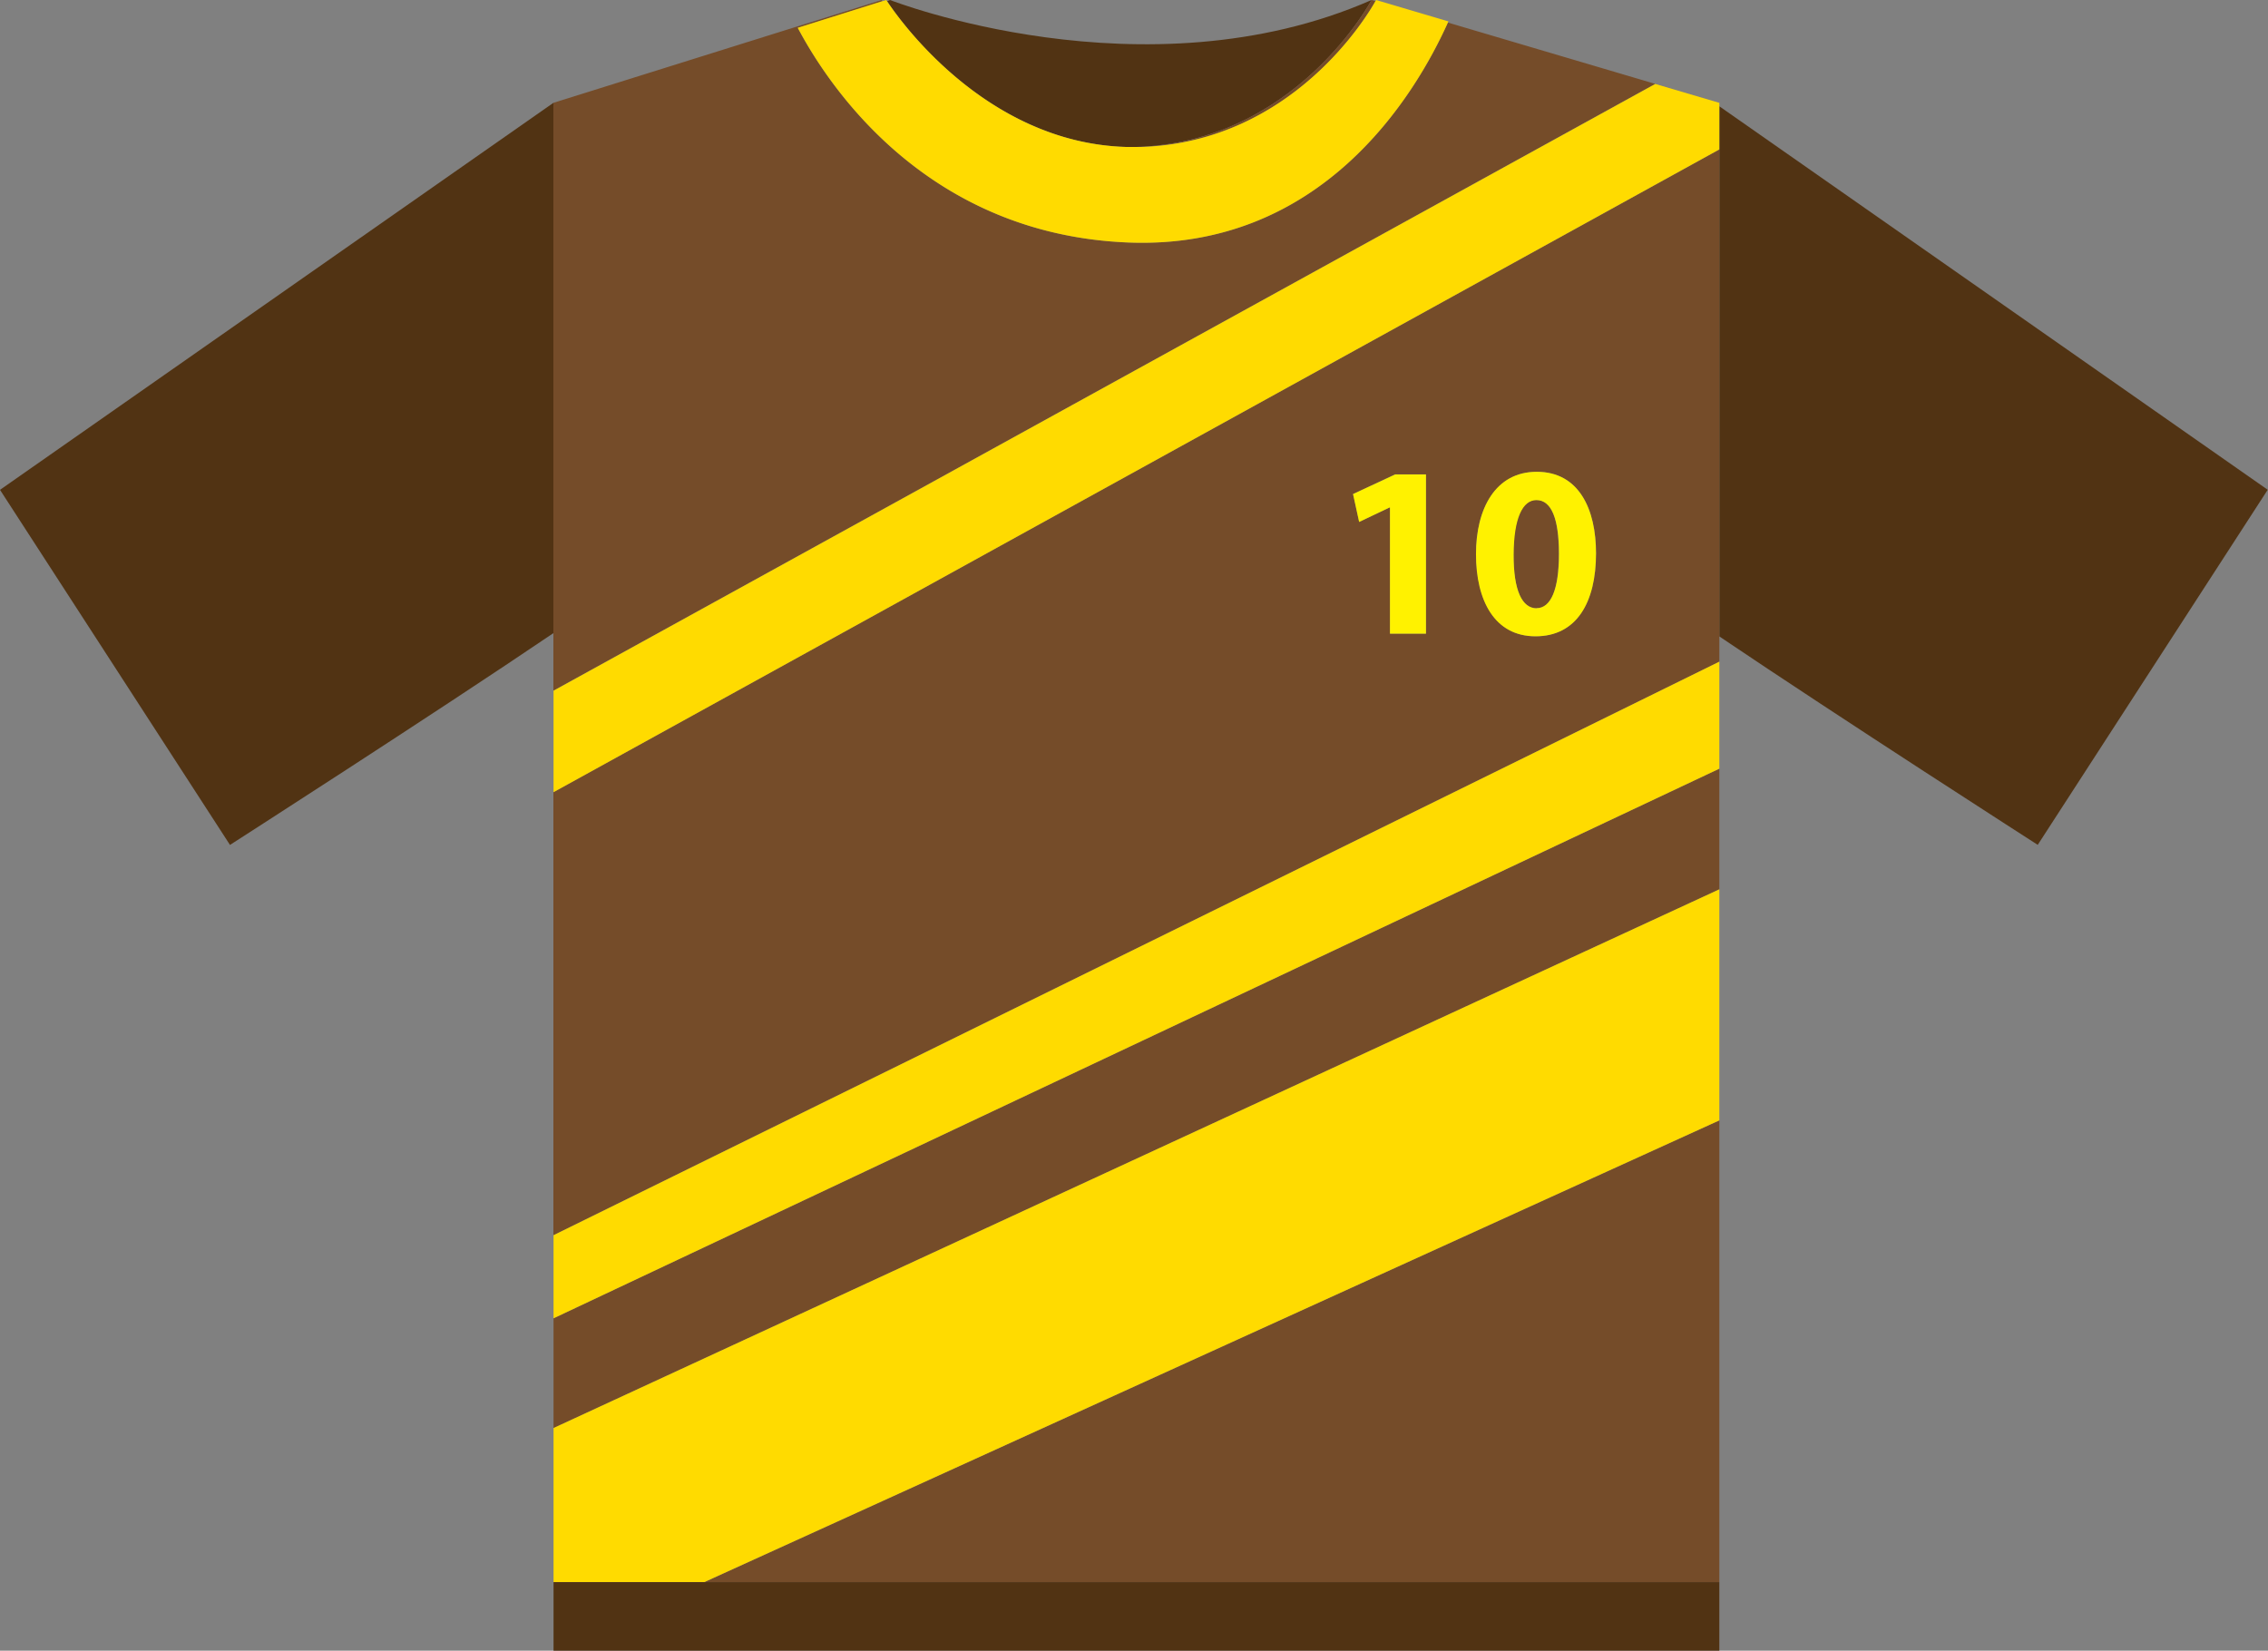 <svg viewBox="0 0 315.57 229.69" xmlns="http://www.w3.org/2000/svg"><rect x="0" y="0" width="315.57" height="229.69" fill="#808080" stroke="none"/><path d="m0 68.16 32 49.41s28.33-18.18 45-29.47v-73.79z" fill="#513313"/><path d="m239.23 20.79v67.77c16.77 11.32 44.3 29 44.3 29l32-49.41-76.3-53.36z" fill="#513313"/><path d="m156.69 20.45h1.43c22.27-.68 32.72-20.45 32.72-20.45-31.58 13.86-67 0-67 0l-.4.17c1.21 1.88 13.35 19.69 33.25 20.28z" fill="#513313"/><g fill="#754c29"><path d="m213.75 69.57c-1.91 0-3.2 2.42-3.17 7.56s1.2 7.5 3.21 7.5 3.1-2.53 3.1-7.57-1.06-7.49-3.14-7.49z"/><path d="m239.23 220.15v-64.25l-141.24 64.25z"/><path d="m239.23 14.31-37.77-11.17c-4.61 10.18-17.58 31.73-44.58 30.6-27.67-1.16-41.32-21.26-45.88-29.87l11.79-3.71a1.52 1.52 0 0 1 -.11-.16l-45.68 14.31v81.8l153.3-84.43z"/><path d="m77.02 198.71 162.21-74.96v-16.79l-162.21 76.48z"/><path d="m77 110.23v61.65l162.23-79.81v-71.28zm121.41-22.06h-5v-17.55h-.07l-4.22 2-.85-3.88 5.85-2.74h4.29zm15.24.37c-5.72 0-8.25-5.14-8.28-11.41s2.73-11.48 8.45-11.48c5.93 0 8.25 5.28 8.25 11.34 0 6.85-2.76 11.55-8.42 11.55z"/><path d="m158.12 20.45c-.48 0-1 0-1.43 0h2.06c21.14-.65 31.62-18.45 32.63-20.29l-.54-.16s-10.45 19.77-32.72 20.45z"/></g><path d="m156.88 33.74c27 1.13 40-20.42 44.58-30.6a1.19 1.19 0 0 1 .08-.16l-10.07-2.98-.09.16c-1 1.81-11.49 19.64-32.63 20.29-.69 0-1.38 0-2.06 0-19.9-.59-32-18.4-33.27-20.28l-.11-.17-.52.16-11.79 3.71c4.56 8.61 18.21 28.71 45.88 29.87z" fill="#ffdb00"/><path d="m188.26 68.75.85 3.88 4.22-2.01h.07v17.55h5.01v-22.15h-4.29z" fill="#fff200"/><path d="m213.82 65.65c-5.72 0-8.45 5.07-8.45 11.48s2.56 11.41 8.28 11.41 8.42-4.7 8.42-11.55c0-6.06-2.32-11.34-8.25-11.34zm0 19c-2 0-3.24-2.42-3.21-7.5s1.26-7.56 3.17-7.56c2.08 0 3.14 2.59 3.14 7.49s-1.12 7.55-3.13 7.55z" fill="#fff200"/><path d="m239.23 20.79v-6-.48l-8.91-2.63-153.3 84.43v14.12z" fill="#ffdb00"/><path d="m77.02 183.44 162.21-76.48v-14.89l-162.21 79.81z" fill="#ffdb00"/><path d="m77.02 220.15h20.97l141.24-64.25v-32.15l-162.21 74.96z" fill="#ffdb00"/><path d="m77.02 220.15v9.54h162.21v-9.54h-141.24z" fill="#513313"/></svg>